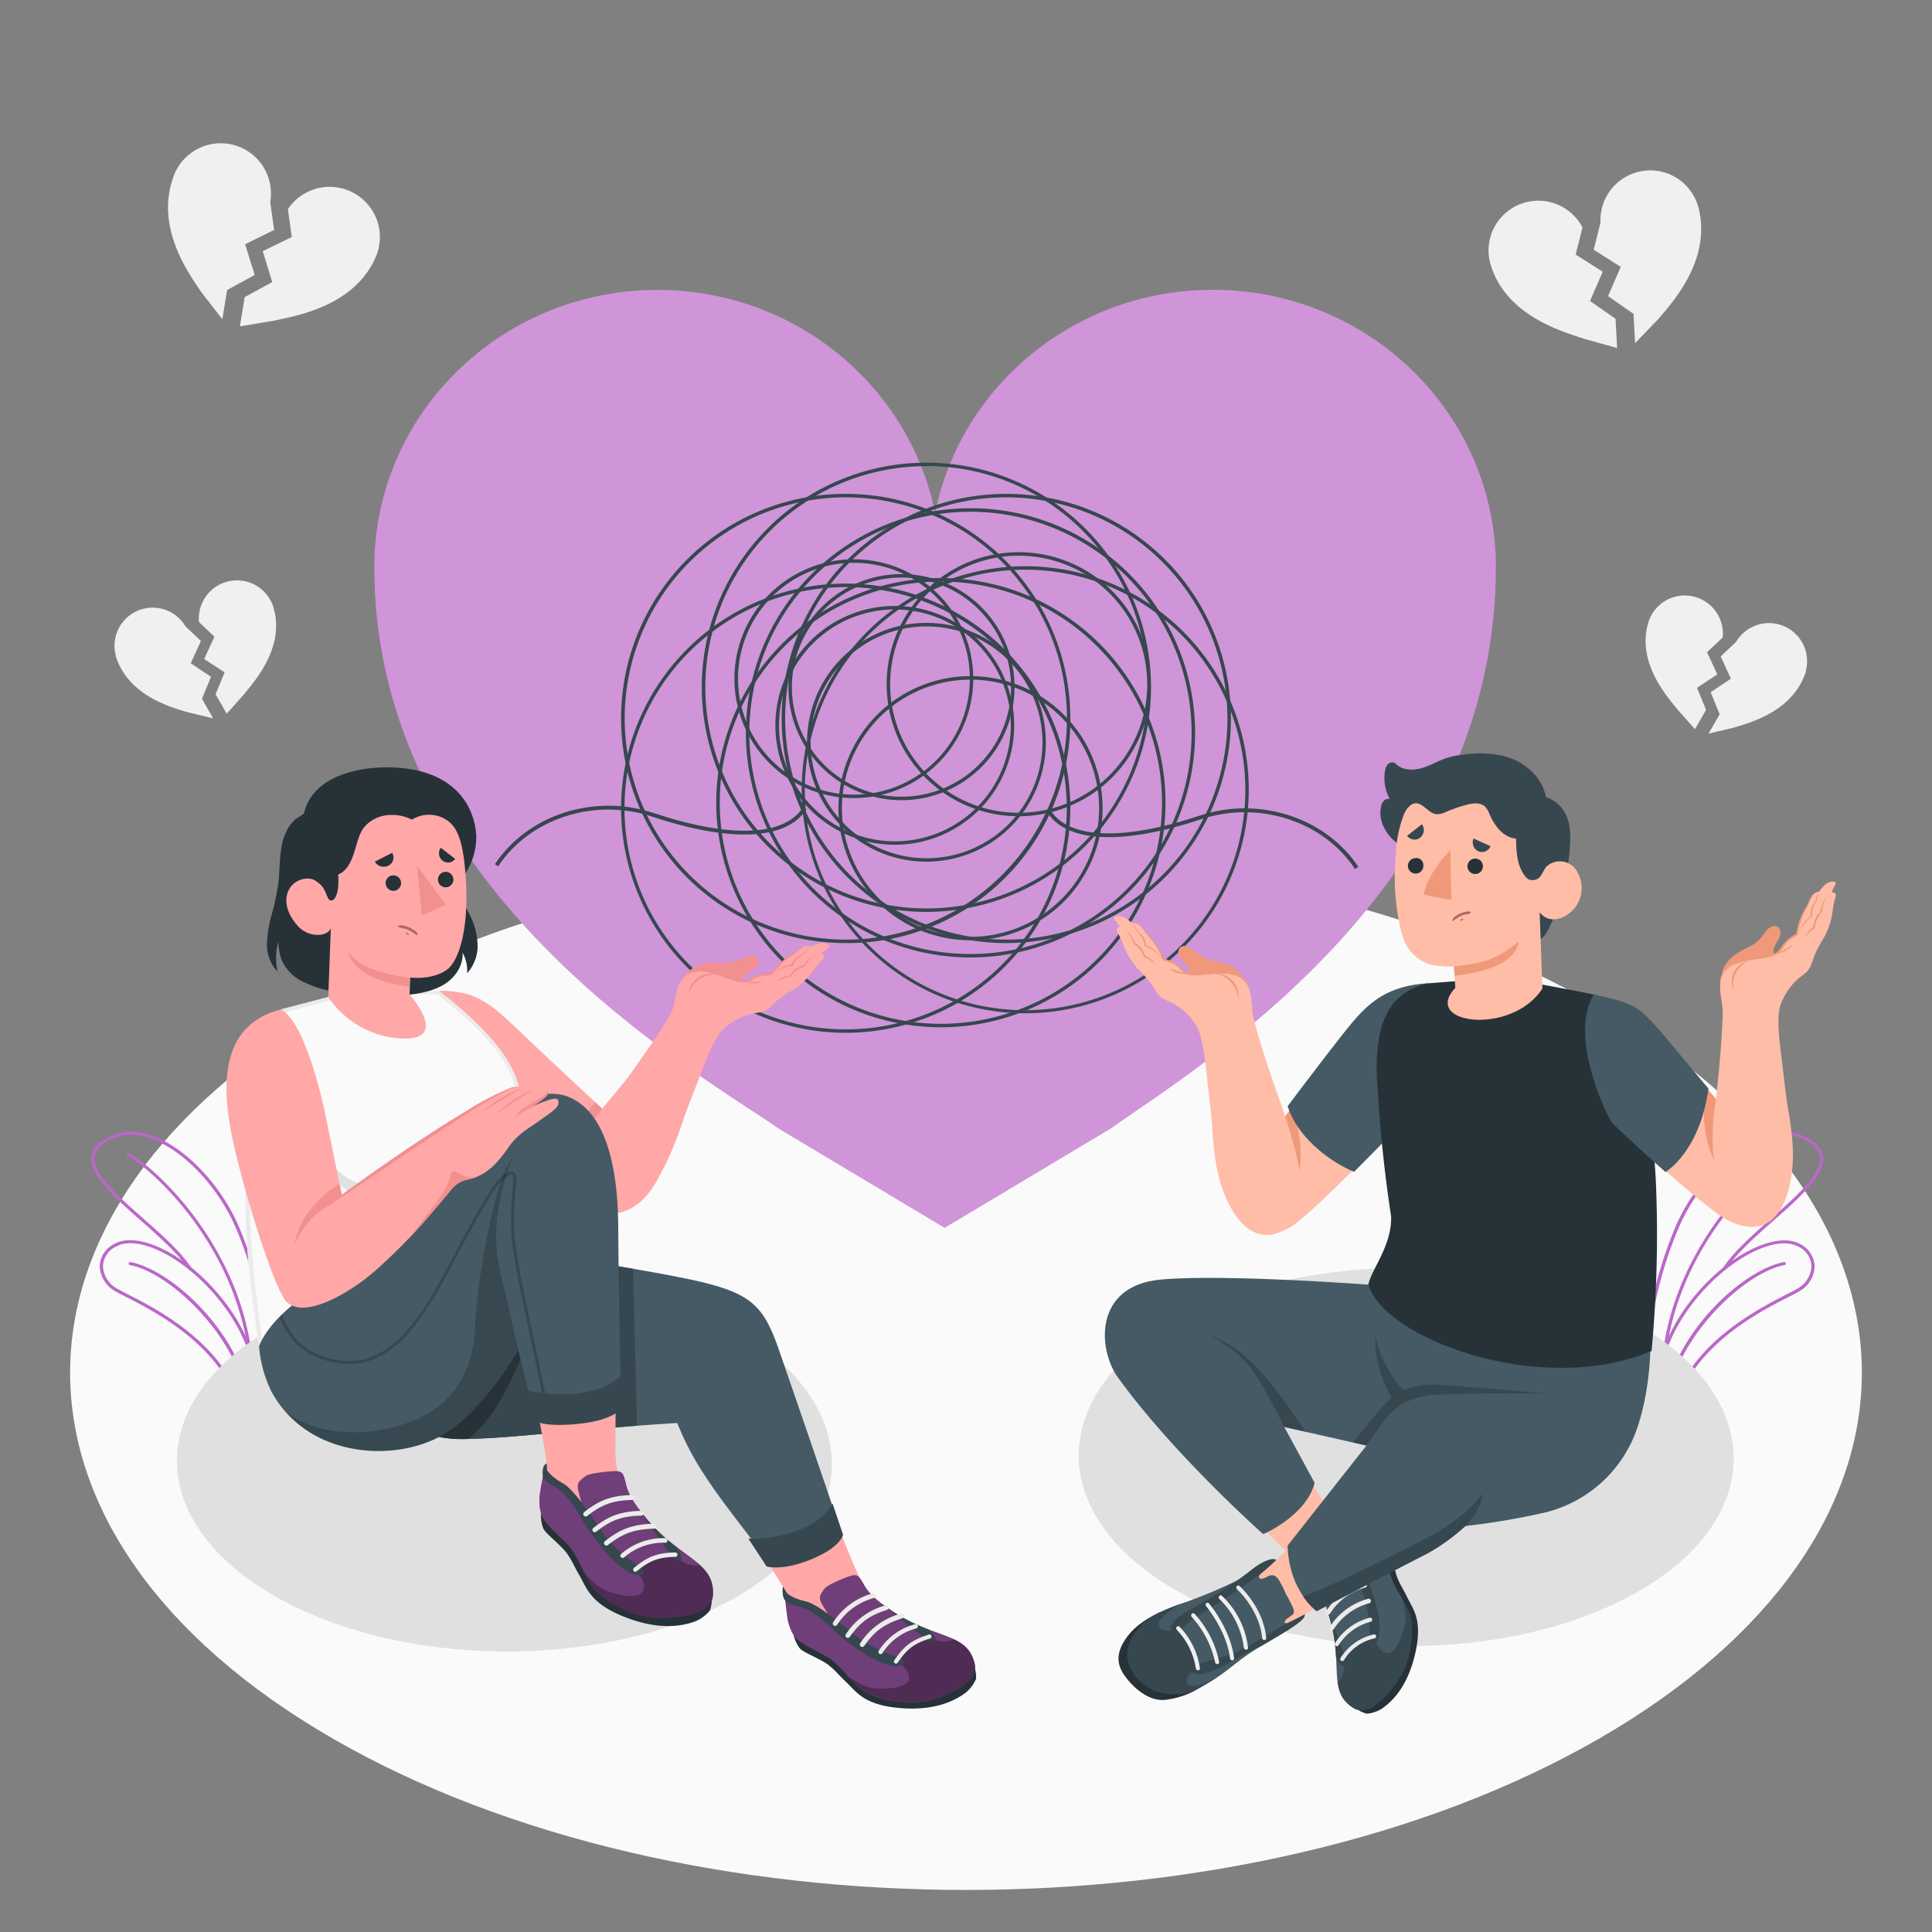 <svg xmlns="http://www.w3.org/2000/svg" viewBox="0 0 500 500"><rect x="0" y="0" width="500" height="500" fill="#808080" stroke="none"/><g id="freepik--Floor--inject-5"><path id="freepik--floor--inject-5" d="M86.05,260.6c-90.54,52.28-90.54,137,0,189.3s237.34,52.28,327.89,0,90.54-137,0-189.3S176.6,208.33,86.05,260.6Z" style="fill:#fafafa"></path></g><g id="freepik--Plants--inject-5"><g id="freepik--plants--inject-5"><path d="M61.71,363.35a.42.42,0,0,1-.24-.25c-5.08-15.36-21.72-23.83-28.83-27.44-1.15-.59-2.06-1.05-2.65-1.4a7.77,7.77,0,0,1-4.18-6.64,6.75,6.75,0,0,1,3.81-5.72C35.45,318.68,47,324,55.83,334.1c12.43,14.1,11,26.67,10.94,26.8a.39.39,0,0,1-.22.31l-4.49,2.13-.16,0A.58.58,0,0,1,61.71,363.35Zm-6.52-28.74c-8.61-9.77-19.66-15.05-25.15-12a5.88,5.88,0,0,0-3.39,5,7,7,0,0,0,3.79,5.95c.57.34,1.46.8,2.6,1.38,7.12,3.62,23.72,12.07,29.08,27.46L66,360.59C66.09,358.92,66.49,347.44,55.19,334.61Z" style="fill:#BA68C8"></path><path d="M64.45,362.17h0a.39.39,0,0,0,.33-.47c-3.81-18.38-21.18-33.28-31-35.07a.42.42,0,0,0-.49.31.41.41,0,0,0,.33.47c9.71,1.77,26.72,17,30.34,34.45A.43.43,0,0,0,64.45,362.17Z" style="fill:#BA68C8"></path><path d="M66.38,361.25a.61.61,0,0,0,.18-.05l3-1.59a.4.4,0,0,0,.22-.31c0-.18,1.71-18.83-7.83-41.54C57.1,306.2,47.06,296,38.09,293.51a13.23,13.23,0,0,0-11.45,1.58,5.93,5.93,0,0,0-3,4.48c-.31,4.73,6.07,10.37,12.84,16.34,4.73,4.17,9.62,8.49,12.35,12.63a.44.44,0,0,0,.58.13.4.4,0,0,0,.13-.55c-2.78-4.23-7.72-8.59-12.49-12.8-6.61-5.83-12.86-11.34-12.57-15.7a5.15,5.15,0,0,1,2.62-3.89,12.38,12.38,0,0,1,10.72-1.45c8.75,2.42,18.56,12.42,23.33,23.78,8.93,21.24,7.94,38.87,7.79,41l-2.82,1.48A.39.39,0,0,0,66,361,.43.43,0,0,0,66.38,361.25Z" style="fill:#BA68C8"></path><path d="M64.65,349.94h0a.4.4,0,0,0,.36-.45c-4-28.81-25.83-48.08-31.64-51a.43.43,0,0,0-.57.17.39.39,0,0,0,.18.54c5.73,2.84,27.22,21.85,31.2,50.36A.4.4,0,0,0,64.65,349.94Z" style="fill:#BA68C8"></path></g><g id="freepik--plants--inject-5"><path d="M433.55,363.38l-.16,0-4.49-2.13a.39.39,0,0,1-.22-.31c0-.13-1.49-12.7,10.94-26.8,8.86-10.06,20.38-15.42,26.21-12.2a6.75,6.75,0,0,1,3.81,5.72,7.79,7.79,0,0,1-4.18,6.64c-.59.35-1.5.81-2.65,1.4-7.11,3.61-23.75,12.08-28.83,27.44a.42.42,0,0,1-.24.25A.58.58,0,0,1,433.55,363.38Zm-4.06-2.79,3.84,1.83c5.36-15.39,22-23.84,29.08-27.46,1.14-.58,2-1,2.6-1.38a7,7,0,0,0,3.79-5.95,5.88,5.88,0,0,0-3.39-5c-5.49-3-16.54,2.25-25.15,12C429,347.44,429.36,358.92,429.49,360.59Z" style="fill:#BA68C8"></path><path d="M431,362.17H431a.39.39,0,0,1-.33-.47c3.81-18.38,21.18-33.28,31-35.07a.42.42,0,0,1,.49.31.41.41,0,0,1-.33.47c-9.71,1.77-26.72,17-30.34,34.45A.43.43,0,0,1,431,362.17Z" style="fill:#BA68C8"></path><path d="M429.07,361.25a.53.53,0,0,1-.18-.05l-3-1.59a.4.4,0,0,1-.22-.31c0-.18-1.71-18.83,7.83-41.54,4.86-11.56,14.9-21.76,23.87-24.25a13.23,13.23,0,0,1,11.45,1.58,6,6,0,0,1,3,4.48c.31,4.73-6.08,10.37-12.84,16.34-4.73,4.17-9.62,8.49-12.35,12.63a.44.44,0,0,1-.58.13.39.39,0,0,1-.13-.55c2.78-4.23,7.72-8.59,12.49-12.8,6.61-5.83,12.86-11.34,12.57-15.7a5.15,5.15,0,0,0-2.62-3.89,12.38,12.38,0,0,0-10.72-1.45c-8.75,2.42-18.56,12.42-23.33,23.78-8.93,21.24-7.94,38.87-7.79,41l2.82,1.48a.39.39,0,0,1,.16.54A.43.43,0,0,1,429.07,361.25Z" style="fill:#BA68C8"></path><path d="M430.8,349.94h0a.4.4,0,0,1-.36-.45c4-28.81,25.83-48.08,31.64-51a.43.43,0,0,1,.57.17.39.39,0,0,1-.18.54c-5.73,2.84-27.22,21.85-31.2,50.36A.4.4,0,0,1,430.8,349.94Z" style="fill:#BA68C8"></path></g></g><g id="freepik--Shadows--inject-5"><path id="freepik--Shadow--inject-5" d="M424.09,342.9c33,19.34,32.73,50.32-.5,69.19s-86.88,18.48-119.84-.86-32.73-50.32.5-69.19S391.13,323.55,424.09,342.9Z" style="fill:#e0e0e0"></path><path id="freepik--shadow--inject-5" d="M190.7,344.3c33,19.34,32.74,50.32-.49,69.19S103.32,432,70.37,412.64s-32.74-50.32.49-69.19S157.75,325,190.7,344.3Z" style="fill:#e0e0e0"></path></g><g id="freepik--hearts-2--inject-5"><g id="freepik--broken-heart--inject-5"><path d="M439.19,178l2.34,5.71-2.88,5-4.47-5.05-.67-.83c-3-3.65-9.95-12.2-6.85-22A9.87,9.87,0,0,1,445.83,165l-4.05,3.78,2.66,5.76Z" style="fill:#f0f0f0"></path><path d="M467.38,173.74c-3.12,9.87-13.45,13-17.86,14.32-.29.09-.56.16-.78.24l-6.56,1.55,2.87-5-2.34-5.7,5.25-3.5-2.65-5.76,4-3.79a9.87,9.87,0,0,1,18,7.68Z" style="fill:#f0f0f0"></path></g><g id="freepik--broken-heart--inject-5"><path d="M411.5,77.89l6.6,4.61.41,7.57L410,87.69c-.36-.13-.81-.28-1.33-.44-5.85-1.91-19.54-6.38-23.06-19.32a12.89,12.89,0,0,1,23.94-9.06l-1.77,7,7,4.46Z" style="fill:#f0f0f0"></path><path d="M439.46,53.3c3.55,13-5.59,23.76-9.5,28.34l-.69.82-6.11,6.35-.4-7.57-6.6-4.62,3.29-7.55-7-4.45,1.76-7a12.89,12.89,0,0,1,25.23-4.31Z" style="fill:#f0f0f0"></path></g><g id="freepik--broken-heart--inject-5"><path d="M58.13,174l-2.34,5.7,2.88,5,4.47-5c.18-.24.41-.52.67-.84,3-3.65,10-12.2,6.85-22A9.87,9.87,0,0,0,51.5,161l4,3.78-2.66,5.77Z" style="fill:#f0f0f0"></path><path d="M29.94,169.78c3.12,9.87,13.45,13,17.86,14.32l.78.24,6.57,1.56-2.88-5.05,2.34-5.7-5.25-3.5L52,165.89l-4-3.79a9.87,9.87,0,0,0-18,7.68Z" style="fill:#f0f0f0"></path></g><g id="freepik--broken-heart--inject-5"><path d="M70.45,73l-7.13,3.9-1.24,7.56L70.85,83l1.38-.3c6.08-1.27,20.33-4.25,25.28-16.85a13,13,0,0,0-23-11.73l1,7.23L68,65Z" style="fill:#f0f0f0"></path><path d="M45.09,45.22c-5,12.71,3,24.48,6.41,29.5l.61.9,5.43,7,1.24-7.56,7.13-3.9-2.47-7.95,7.5-3.7-1-7.23a13,13,0,0,0-24.85-7.11Z" style="fill:#f0f0f0"></path></g></g><g id="freepik--heart-1--inject-5"><g id="freepik--Heart--inject-5"><path id="freepik--heart--inject-5" d="M244.47,317.76,201.41,292c-1.77-1.26-4-2.73-6.63-4.43-29.29-19.24-97.91-64.31-97.91-140.77,0-39.64,32.8-71.77,73.27-71.77,35.56,0,65.2,24.82,71.86,57.74C248.66,99.82,278.3,75,313.86,75c40.47,0,73.27,32.13,73.27,71.77,0,77.1-66.27,122.39-94.57,141.73-1.88,1.29-3.58,2.45-5,3.48Z" style="fill:#BA68C8"></path><path id="freepik--heart--inject-5" d="M244.47,317.76,201.41,292c-1.77-1.26-4-2.73-6.63-4.43-29.29-19.24-97.91-64.31-97.91-140.77,0-39.64,32.8-71.77,73.27-71.77,35.56,0,65.2,24.82,71.86,57.74C248.66,99.82,278.3,75,313.86,75c40.47,0,73.27,32.13,73.27,71.77,0,77.1-66.27,122.39-94.57,141.73-1.88,1.29-3.58,2.45-5,3.48Z" style="fill:#fff;opacity:0.3"></path></g></g><g id="freepik--Lines--inject-5"><g id="freepik--lines--inject-5"><path d="M265.38,262.24a57.85,57.85,0,1,1,57.8-57.85A57.89,57.89,0,0,1,265.38,262.24Zm0-114.8a57,57,0,1,0,56.91,56.95A57,57,0,0,0,265.38,147.44Z" style="fill:#37474f"></path><path d="M243.55,265.86a58.13,58.13,0,1,1,58.08-58.13A58.17,58.17,0,0,1,243.55,265.86Zm0-115.36a57.23,57.23,0,1,0,57.18,57.23A57.28,57.28,0,0,0,243.55,150.5Z" style="fill:#37474f"></path><path d="M218.9,267.29A58.13,58.13,0,1,1,277,209.17,58.16,58.16,0,0,1,218.9,267.29Zm0-115.35a57.23,57.23,0,1,0,57.18,57.23A57.28,57.28,0,0,0,218.9,151.94Z" style="fill:#37474f"></path><path d="M260.48,244.07a58.13,58.13,0,1,1,58.08-58.13A58.17,58.17,0,0,1,260.48,244.07Zm0-115.36a57.23,57.23,0,1,0,57.18,57.23A57.27,57.27,0,0,0,260.48,128.71Z" style="fill:#37474f"></path><path d="M251.2,247.79a58.13,58.13,0,1,1,58.09-58.12A58.17,58.17,0,0,1,251.2,247.79Zm0-115.35a57.23,57.23,0,1,0,57.19,57.23A57.27,57.27,0,0,0,251.2,132.44Z" style="fill:#37474f"></path><path d="M251.2,243.34a34.18,34.18,0,1,1,34.15-34.17A34.2,34.2,0,0,1,251.2,243.34Zm0-67.45a33.28,33.28,0,1,0,33.25,33.28A33.31,33.31,0,0,0,251.2,175.89Z" style="fill:#37474f"></path><path d="M231.6,218.62a30.9,30.9,0,1,1,30.87-30.89A30.92,30.92,0,0,1,231.6,218.62Zm0-60.89a30,30,0,1,0,30,30A30,30,0,0,0,231.6,157.73Z" style="fill:#37474f"></path><path d="M239.79,223a30.9,30.9,0,1,1,30.87-30.9A30.92,30.92,0,0,1,239.79,223Zm0-60.89a30,30,0,1,0,30,30A30,30,0,0,0,239.79,162.12Z" style="fill:#37474f"></path><path d="M221,206.54a30.9,30.9,0,1,1,30.87-30.89A30.92,30.92,0,0,1,221,206.54Zm0-60.89a30,30,0,1,0,30,30A30,30,0,0,0,221,145.65Z" style="fill:#37474f"></path><path d="M233.32,207.09a29.26,29.26,0,1,1,29.24-29.26A29.27,29.27,0,0,1,233.32,207.09Zm0-57.62a28.36,28.36,0,1,0,28.34,28.36A28.38,28.38,0,0,0,233.32,149.47Z" style="fill:#37474f"></path><path d="M263.66,211.25a34.17,34.17,0,1,1,34.15-34.17A34.2,34.2,0,0,1,263.66,211.25Zm0-67.44a33.27,33.27,0,1,0,33.25,33.27A33.3,33.3,0,0,0,263.66,143.81Z" style="fill:#37474f"></path><path d="M239.79,236a58.13,58.13,0,1,1,58.09-58.13A58.17,58.17,0,0,1,239.79,236Zm0-115.36A57.23,57.23,0,1,0,297,177.83,57.28,57.28,0,0,0,239.79,120.6Z" style="fill:#37474f"></path><path d="M218.9,244.07h0A58.13,58.13,0,1,1,277,185.94a57.67,57.67,0,0,1-58.08,58.13Zm0-115.36a57.23,57.23,0,0,0,0,114.46h0a57.23,57.23,0,0,0,0-114.46Z" style="fill:#37474f"></path><path d="M128.92,224.2l-.83-.55c8.45-12.78,25.69-18.35,41-13.26,19.9,6.62,34,6.08,38.73-1.49l.85.53c-5,8-19.52,8.69-39.9,1.91C153.88,206.38,137.13,211.79,128.92,224.2Z" style="fill:#37474f"></path><path d="M350.67,224.89c-8.2-12.41-24.95-17.82-39.82-12.87-20.38,6.79-34.92,6.09-39.9-1.9l.85-.53c4.71,7.57,18.83,8.11,38.73,1.48,15.29-5.09,32.52.49,41,13.26Z" style="fill:#37474f"></path></g></g><g id="freepik--character-2--inject-5"><g id="freepik--Character--inject-5"><path d="M361.25,257.89a29.37,29.37,0,0,0-12.86,10.25c-6.91,9.53-16.41,21.44-16.41,21.44l-2.38,29.81a17.06,17.06,0,0,0,7.16-3.89c9.61-8.11,26.85-26.56,26.85-26.56l5.5-33.52A55.92,55.92,0,0,0,361.25,257.89Z" style="fill:#ffbda7"></path><path d="M332,289.58A104.58,104.58,0,0,1,336,305s2.25-9.89-2-17.84Z" style="fill:#f0997a"></path><path d="M350.14,264.41c-3.67,4.33-13.14,16.86-16.89,21.86,2.21,7.36,10,14,17.19,17,7.72-7.7,13.83-14.24,13.83-14.24l5.29-34.58C359.47,255.13,354.77,259,350.14,264.41Z" style="fill:#455a64"></path><path d="M308,252.14c.37-2.23-2.58-3.39-3-5.36a1.6,1.6,0,0,1,2.07-1.89c1.33.3,2.23,1.45,3.3,2.21a11,11,0,0,0,4.21,1.71c3.14.65,6.67,2,7.78,5.37a11,11,0,0,0-2.25-.32C316.12,253.29,312.08,252.69,308,252.14Z" style="fill:#f0997a"></path><path d="M299,244.49c.22.35.43.71.63,1.06l.79,1.37c.12.23.23.46.34.69s.19.68.28.72c1.08.49,2.68.72,4.09,2.06s1.52,1.88,4.78,1.81c2.19,0,5.3-.75,7.86-.33s4.91,1.27,5.68,4.56.36,5.16,1.31,8.47c.72,2.5,2.28,8.19,6.49,20.1,4.74,13.37,5.29,19.43,5.29,19.43-.68,3.62-3.82,14.25-6.91,15-4.21,1-9.73-1.45-13.46-12.33-1.4-4.1-2-8.75-2.42-14.79-.31-4.91-.82-8.08-1.55-15.1-.66-6.37-1.45-9.9-2.76-12.06a16.56,16.56,0,0,0-5.9-5.49c-2.84-1.41-3.1-1-5.07-4.17-1.24-2.15-3.5-4.13-4.71-5.61A20.13,20.13,0,0,1,290.9,245a24.4,24.4,0,0,0-1.59-3.54,1.4,1.4,0,0,1-.34-.88.81.81,0,0,1,.37-.55,1.49,1.49,0,0,1,.65-.23c-.12,0-.69-.76-.78-.87-.22-.28-.4-.53-.65-.8a.57.57,0,0,1-.17-.68.6.6,0,0,1,.38-.23,3.1,3.1,0,0,1,1.88.08,9.6,9.6,0,0,1,2.13,1.41,1.09,1.09,0,0,0,.33.19,2.08,2.08,0,0,0,.5,0,2,2,0,0,1,1.38.64,23.28,23.28,0,0,1,1.74,2.22c.36.44.78.82,1.15,1.25A11.85,11.85,0,0,1,299,244.49Z" style="fill:#ffbda7"></path><path d="M302.51,250.53a5.57,5.57,0,0,0,2.28,1.23,8.2,8.2,0,0,0,2.2.28,6.65,6.65,0,0,0,2.18.39c1.67,0,3.66-.29,5.62-.4a7.61,7.61,0,0,1,3.81,2.16,8.49,8.49,0,0,1,1.22,1.89,21.72,21.72,0,0,1,.66,2.44,6.37,6.37,0,0,0-.22-2.45,6.07,6.07,0,0,0-1.17-2.2,6,6,0,0,0-4-1.85c3.64-.16,7.14.36,8.32,4.41-.46-3.57-4.15-4.91-7.34-5-3.06-.21-6.34,1.07-9.25,0a13.41,13.41,0,0,1-1.73-1.51,11.69,11.69,0,0,0-3.88-1.86,1.85,1.85,0,0,1-.09-.23,19.13,19.13,0,0,0-4-6c-1.07-1-1.79-3-3.49-3,1.69.22,2.25,2,3.28,3.16a19.17,19.17,0,0,1,3.84,6.11.87.87,0,0,0,.32.4c1.29.53,2.56.72,3.6,1.67a16.37,16.37,0,0,0,1.82,1.57l-.34-.08c-.41-.11-.82-.2-1.23-.32A18.44,18.44,0,0,1,302.51,250.53Zm-5.36-2.7a2.15,2.15,0,0,1-.75-.54,3.07,3.07,0,0,1-.31-.63,5.35,5.35,0,0,0-1.86-2.32,1.63,1.63,0,0,1-.85-1.08,7.32,7.32,0,0,0-1.52-2.11,2.91,2.91,0,0,0-.48-.45,1.06,1.06,0,0,0-.33-.18,7.09,7.09,0,0,1,1.46,1.68,10.52,10.52,0,0,1,.81,1.93l0,.09.11.07a9.92,9.92,0,0,1,.83.68,8,8,0,0,1,.73.8,6.7,6.7,0,0,1,1.06,1.88l.06.17.14.05a4.89,4.89,0,0,1,.77.3c.26.13.51.26.75.41a7,7,0,0,1,.71.5,7.21,7.21,0,0,1,.65.59A4.35,4.35,0,0,0,297.15,247.83Zm-3.66-8.41c-.11-.13-.28-.23-.38-.36a8.1,8.1,0,0,1,.81,1.51,3.24,3.24,0,0,0,.17.32,3.47,3.47,0,0,0,.25.29,8.71,8.71,0,0,1,1.21,1.51,5.53,5.53,0,0,1,.67,1.94l0,.22.21.06a6.41,6.41,0,0,1,1.05.47,8.89,8.89,0,0,1,1,.64c.32.25.63.5.93.78a12.22,12.22,0,0,1,.87.89,7,7,0,0,0-2.18-2.29c-.28-.18-.57-.34-.87-.5s-.6-.23-.69-.46a.3.3,0,0,1,0-.13,3.73,3.73,0,0,0-.8-2c-.44-.55-1-1-1.42-1.53-.2-.29-.34-.6-.52-.89A3.65,3.65,0,0,0,293.49,239.42Z" style="fill:#f0997a"></path><g id="freepik--Bottom--inject-5"><path d="M344.76,392.21,335,376.51l-15.92,11.28,22.81,22.61s10.17-1.84,11.35-7.33S347.74,393.74,344.76,392.21Z" style="fill:#ffbda7"></path><path d="M357.14,397.62a9,9,0,0,1,2.55,2.34c.76,1,1,5.83,1.81,8s1.4,2.76,2.72,5.49c1.47,3,3.93,5.7,2.14,14s-5.46,12.46-8.67,14.72a8.84,8.84,0,0,1-4,1.34s-4.57-1.28-4.12-4S357.14,397.62,357.14,397.62Z" style="fill:#263238"></path><path d="M338.51,408.16c.19.81,1.46,2,2,2.62,1.79,2.14,2.79,5.16,3.57,7.81,3.72,12.51-.78,19.43,6.49,23.61,2.1,1.08,6.19.38,11.76-8.2,2.84-4.38,3.93-13,2.35-16.69s-3.51-6.05-4.57-8.92-1.12-8.38-3-10.77a12,12,0,0,0-4.28-3.07c-1.28-.64-4-1.38-5.33-2s-2-1.34-2.77-.37l1.59,1.64c2.5,2.9,1.92,3.41,2,5.06a25.17,25.17,0,0,0,1.29,5.18c-1.77-1.87-2.57-3.57-4.28-3.11s-1.93.4-4.21,2.95S338.34,407.43,338.51,408.16Z" style="fill:#455a64"></path><path d="M362.32,434c2.84-4.38,3.93-13,2.35-16.69a35.92,35.92,0,0,0-1.79-3.57c.07.25.17.51.23.72.12.49.23,1,.32,1.47a11.55,11.55,0,0,1-.13,5.84c-.59,1.66-1.9,5.78-4,6.06-1.21.15-2.34-.94-2.92-2.26-.25-.56-.71-2.07-.71-2.07a18.72,18.72,0,0,0-5.38,2.76c-2.93,2.33-2.77,2.77-2.77,2.77a8.2,8.2,0,0,1,.33,2.72,6.67,6.67,0,0,1-.92,2.82,4.07,4.07,0,0,1-.73.71c.38,2.92,1.35,5.17,4.4,6.92C352.66,443.28,356.75,442.58,362.32,434Z" style="fill:#37474f"></path><path d="M344.07,418.59a42.85,42.85,0,0,1,1.68,10.11c1.46,3.16,2.48,3,2.47,1.27s-2.87-8.52-5.05-14.17C343.51,416.74,343.8,417.68,344.07,418.59Z" style="fill:#37474f"></path><path d="M350.05,397.47a7.21,7.21,0,0,0-1.66-4.55c-.32-.12-.62-.23-.86-.34-1.41-.65-2-1.34-2.77-.37l1.59,1.64c2.5,2.9,1.92,3.41,2,5.06a25.17,25.17,0,0,0,1.29,5.18c1.78,5.42,3.12,7.16,4.19,12.34s.33,8.77,1.09,9,2.21-.49,2.11-4.7-2.55-11.09-4.15-14.31S350,399.73,350.05,397.47Z" style="fill:#37474f"></path><path d="M356,423.83a.49.49,0,0,1-.25.17,12.49,12.49,0,0,0-7.93,5.62A.52.52,0,1,1,347,429a13.62,13.62,0,0,1,8.48-6,.52.52,0,0,1,.65.36A.52.52,0,0,1,356,423.83Z" style="fill:#ebebeb"></path><path d="M355,419.53a.65.65,0,0,1-.25.17,14,14,0,0,0-8.33,6.11.53.53,0,0,1-.75.12.54.54,0,0,1-.13-.75,15.12,15.12,0,0,1,8.88-6.5.53.53,0,0,1,.68.34A.55.55,0,0,1,355,419.53Z" style="fill:#ebebeb"></path><path d="M354.66,414.72a.6.6,0,0,1-.27.19,15.92,15.92,0,0,0-9.31,6.86.6.6,0,0,1-.83.13.59.59,0,0,1-.14-.82,17.16,17.16,0,0,1,9.91-7.3.59.59,0,0,1,.75.38A.57.57,0,0,1,354.66,414.72Z" style="fill:#ebebeb"></path><path d="M353.61,410.68a.56.56,0,0,1-.27.18,15.57,15.57,0,0,0-9.11,6.7.58.58,0,1,1-.94-.67,16.66,16.66,0,0,1,9.69-7.13.59.59,0,0,1,.74.37A.6.6,0,0,1,353.61,410.68Z" style="fill:#ebebeb"></path><path d="M351.76,406.82a.56.56,0,0,1-.27.18,15.57,15.57,0,0,0-9.11,6.7.59.59,0,0,1-.81.14.58.58,0,0,1-.13-.81,16.66,16.66,0,0,1,9.69-7.13.58.58,0,0,1,.63.92Z" style="fill:#ebebeb"></path><polygon points="340.35 393.92 330.26 403.74 324.45 408.13 332.62 420.78 351.56 409.6 340.35 393.92" style="fill:#ffbda7"></polygon><path d="M357.31,332.69s-40.1-3.11-57-1.53c-17.25,1.62-16.25,18-11,25.32,14.42,20,37.6,40.56,37.6,40.56s11.08-4.66,13.32-13.28l-7.87-14.47,21.22,4.81,9.92-8,.39-5.46Z" style="fill:#455a64"></path><path d="M357.31,332.69l69.43,5.43s2.1,16.32-3.06,31.55a33.61,33.61,0,0,1-23.9,21.78,190.91,190.91,0,0,1-20.56,3.49A51.83,51.83,0,0,1,369,402.25c-5.25,2.64-28.22,14.7-28.22,14.7s-7.19-5.09-7.55-16.95l20.42-25.9c4.55-6.65,6.16-8.81,8.87-10.46C357.86,346,357.63,342,357.31,332.69Z" style="fill:#455a64"></path><path d="M356.66,369.79c-2.07,2.9-3.05,4.31-3.05,4.31l-3.4-.8s5.3-6.88,8.79-10.56c3.81-4,9.26-4.72,14.55-4.3,6.72.52,26.19,2.12,26.19,2.12s-18.53-.06-28.13.41S358.73,366.89,356.66,369.79Z" style="fill:#37474f"></path><path d="M356,345.87c1.13,6.65,6.22,13.67,8.89,15.34l-3.74,2.23S355.36,354.91,356,345.87Z" style="fill:#37474f"></path><path d="M327.83,356.79a146.73,146.73,0,0,1,10,13.72l-5.42-1.22c-7.18-13.64-8.76-17.66-18.83-23.47C313.56,345.82,320.6,347.8,327.83,356.79Z" style="fill:#37474f"></path><path d="M383.57,386.56s-3.14,5.54-14.38,11.5c-6.31,3.35-25.91,13.06-31.95,15.06a16.36,16.36,0,0,0,3.5,3.83s23-12.06,28.22-14.7a33.58,33.58,0,0,0,3.33-1.94c.47-.3.94-.62,1.38-.93,1.16-.81,2.21-1.62,3.08-2.32s1.55-1.29,2-1.67l.44-.4.06-.05C384,390,383.57,386.56,383.57,386.56Z" style="fill:#37474f"></path><path d="M300.15,417.21c-4.49,2.24-7.2,4.33-9.1,7.33s-2.31,5.89,0,9.12,6.43,6.88,10.86,6.23,7.07-2,11-4.59Z" style="fill:#263238"></path><path d="M337.65,417.9c.19,1.39-5.44,4.68-11.29,8.12-6.27,3.69-7.7,5.87-12.81,9-5.84,3.53-8.14,3.91-13,3s-11.28-7.17-7.75-13.75c2.87-5.37,7.05-7.14,13.42-9.42a124.44,124.44,0,0,0,14.82-6.26c4.54-2.24,8.14-5.86,9.21-4.81-.64.39-5.3,3.86-4.3,4.6.26.41,1,.21,2.12-.39a2.05,2.05,0,0,1,1.69-.23,3.26,3.26,0,0,1,1.34,1.36,35.54,35.54,0,0,1,1.8,3.6c.44.83.25.35.66,1.19s1.32,2.34,1.3,3.24c0,.55-.38.75-.77,1.05s-1,.67-1.32,1c-.14.14-.39.56-.28.76s1,.09,1.35-.09.93-.37,1.34-.57S336.62,418.5,337.65,417.9Z" style="fill:#455a64"></path><path d="M315.56,433.79c-.84.51-6.15,3.57-8,2.18s2.19-4.56,2.19-4.56.31-4.24-5.27-9.94c-.81.75-4.46,1-4.59-1.11s5.73-5.31,5.82-5.35c-6.1,2.21-10.08,4-12.87,9.22-3.53,6.58,2.9,12.85,7.75,13.75s7.15.53,13-3C314.14,434.62,315.05,434.15,315.56,433.79Z" style="fill:#37474f"></path><path d="M309.09,431c-2.25,1-.48,2.94,2.84,2,5-1.46,8.94-4.7,14.43-7,5.85-3.44,11.83-6.69,11.29-8.2-1,.51-3.3,1.68-3.3,1.68-.44.24-1.58.78-1.58.78-4.46,2.4-9.29,6.06-14.17,7.85C314.29,429.71,311.33,430.07,309.09,431Z" style="fill:#37474f"></path><path d="M304.86,422.23c2-1.41,2.28-2.48,6.26-4.75s10.63-7,14.74-9.85a53.81,53.81,0,0,0,4.4-3.89c-.79-.75-3.36.23-5.86,2.13s-4,3.1-6.51,4.69c-4.83,3.5-10.45,6.07-13.19,8.19S302.85,423.64,304.86,422.23Z" style="fill:#37474f"></path><path d="M304.5,421.7a.7.7,0,0,0,.13.17,18.53,18.53,0,0,1,4.85,9.89.61.61,0,0,0,.63.52.51.51,0,0,0,.42-.63A19.48,19.48,0,0,0,305.26,421a.49.49,0,0,0-.74.05A.61.61,0,0,0,304.5,421.7Z" style="fill:#f0f0f0"></path><path d="M308.33,418.35a1.83,1.83,0,0,0,.13.16,25.36,25.36,0,0,1,6,11.65.61.61,0,0,0,.64.5.52.52,0,0,0,.4-.65,26.12,26.12,0,0,0-6.33-12.33.49.49,0,0,0-.75,0A.63.63,0,0,0,308.33,418.35Z" style="fill:#f0f0f0"></path><path d="M318.4,429.38a.58.58,0,0,0,.52.32.5.5,0,0,0,.46-.59c-.89-7.39-6.27-13.92-6.51-14.14a.49.49,0,0,0-.75,0,.65.65,0,0,0,.12.82c.05.05,5.26,6.43,6.08,13.31A.75.75,0,0,0,318.4,429.38Z" style="fill:#f0f0f0"></path><path d="M322,426.62a.58.58,0,0,0,.51.33.5.5,0,0,0,.47-.58A21.88,21.88,0,0,0,316.23,413a.49.49,0,0,0-.74.09.63.63,0,0,0,.17.81,21.13,21.13,0,0,1,6.24,12.47A.49.49,0,0,0,322,426.62Z" style="fill:#f0f0f0"></path><path d="M326.71,424.12a.58.58,0,0,0,.5.32.48.48,0,0,0,.48-.57c-.7-7.7-6.64-13.19-6.9-13.41a.49.49,0,0,0-.74.07.63.63,0,0,0,.14.82c.06,0,5.79,5.36,6.44,12.51A.79.79,0,0,0,326.71,424.12Z" style="fill:#ebebeb"></path></g><g id="freepik--Top--inject-5"><g id="freepik--Chest--inject-5"><path d="M356.5,281.67c-1.33-18.42,3.9-25,13.06-27.18l19.5-1.53s17.89,3.23,23.38,4.42c3.54.76,10.17,9.51,12.29,20.7,1.72,9.1,3.41,16.72,3.88,29.49a322.2,322.2,0,0,1-1.19,42.06c-28.73,12.1-69.34-3.33-73.28-17.17.71-3.93,6.08-9.95,5.88-17.65C357.59,298.93,356.92,287.46,356.5,281.67Z" style="fill:#263238"></path><g id="freepik--Head--inject-5"><path d="M385.46,225.85l8.07,2.12a28.1,28.1,0,0,1,3.33.88L397,235l.41,8.77a5.67,5.67,0,0,0,3.08-2.85,46.47,46.47,0,0,0,4.57-13c2.28-11.61,1.18-15.54-.12-17.64a8.61,8.61,0,0,0-4.83-4c-1.43-6.69-7.31-9.52-10-10.36a26.92,26.92,0,0,0-10.84-.68,23.77,23.77,0,0,0-4.88.93c-2.18.72-4.18,1.94-6.37,2.59s-4.81.65-6.54-.86a3.07,3.07,0,0,0-.64-.5,1.53,1.53,0,0,0-1.74.48,3.55,3.55,0,0,0-.69,1.79,11.33,11.33,0,0,0,1.27,7.13,1.56,1.56,0,0,0-1.56.47,3.21,3.21,0,0,0-.71,1.54c-.81,3.68,1.41,7.51,4.53,9.63a23.16,23.16,0,0,0,4.27,2.17,72.35,72.35,0,0,0,9.76,3.21C379.12,224.64,382.3,225,385.46,225.85Z" style="fill:#37474f"></path><path d="M405.17,237c-4.38,2.53-6.71-.9-6.71-.9l.72,19.71c-7.86,12.28-31.44,9.28-22.54-.15l-.37-5.54a30.8,30.8,0,0,1-4-.14,10.46,10.46,0,0,1-9.08-7.19,28.89,28.89,0,0,1-.94-3.3,62.28,62.28,0,0,1-1-18.63,31.47,31.47,0,0,1,2-9.85,6.12,6.12,0,0,1,1.52-2.39c2.69-2.36,4.42,1.69,6.83,2.08a5.16,5.16,0,0,0,2.74-.63,38.13,38.13,0,0,1,5.21-1.79c1.62-.43,3.57-.68,4.79.48a6.46,6.46,0,0,1,1.23,2.13c1.28,2.86,3.43,5.83,6.78,6.15.07,2.32.11,5.12,1,7.29.39,1,1.46,3.22,2.72,3.39,2.79.38,2.94-2,4.08-3.38a5.07,5.07,0,0,1,8,1.24A8.26,8.26,0,0,1,405.17,237Z" style="fill:#ffbda7"></path><path d="M393.05,243.64c-.62,4.52-6.43,7.88-16.62,8.86l-.16-2.42a46.56,46.56,0,0,0,7.44-1.22C388.43,247.73,393.05,243.64,393.05,243.64Z" style="fill:#f0997a"></path><path d="M385.74,219l-4.39-2a2.54,2.54,0,0,0,1.22,3.3A2.36,2.36,0,0,0,385.74,219Z" style="fill:#37474f"></path><path d="M368,213.31l-3.84,3a2.35,2.35,0,0,0,3.37.48A2.56,2.56,0,0,0,368,213.31Z" style="fill:#37474f"></path><path d="M383.77,224a2,2,0,1,1-2.13-1.8A2,2,0,0,1,383.77,224Z" style="fill:#263238"></path><path d="M368.36,223.89a2,2,0,1,1-2.13-1.8A1.79,1.79,0,0,1,368.36,223.89Z" style="fill:#263238"></path><path d="M375.34,220l.29,12.9-7.25-1.34C369.62,226.4,372.89,222.67,375.34,220Z" style="fill:#f0997a"></path><path d="M378,238.16s0,.1,0,.12l0,0a.15.15,0,0,0,.13,0l.22-.1a.92.92,0,0,0,.27-.16.23.23,0,0,0,.07-.19.11.11,0,0,0,0-.08s0,0-.07,0a.73.73,0,0,0-.21.06h0l-.19.08a.53.53,0,0,0-.24.14A.47.47,0,0,0,378,238.16Zm-2.17,0c0,.11,0,.18.13.17a.46.46,0,0,0,.24-.12l.57-.38a10.52,10.52,0,0,1,1-.62,7.59,7.59,0,0,1,1.11-.45c.48-.15,1-.16,1.47-.32.19-.06.43-.44.11-.52a3.25,3.25,0,0,0-1.35.11,7,7,0,0,0-1.2.39,6.34,6.34,0,0,0-1.14.63,3.2,3.2,0,0,0-.5.41A1.37,1.37,0,0,0,375.86,238.16Z" style="fill:#b16668"></path></g></g></g><path d="M444.1,284.44s-2.86-3.4-10.2-11.94c-7-8.2-9.13-11.31-14.75-12.89-2.54-.71-5.32-1.25-6.2-1.45-4.45,5.65-1,23,5,32.78,0,0,16,15.4,26.3,23,9.12,6.74,14.78,2.37,15.92-.46Z" style="fill:#ffbda7"></path><path d="M459.14,247.15c-.87-2.09,1.73-3.9,1.66-5.91a1.59,1.59,0,0,0-2.44-1.36c-1.23.6-1.85,1.92-2.71,2.91a10.93,10.93,0,0,1-3.71,2.62c-2.9,1.36-6,3.5-6.34,7a11,11,0,0,1,2.12-.83C451.53,250.12,455.33,248.61,459.14,247.15Z" style="fill:#f0997a"></path><path d="M466.2,237.62c-.13.39-.25.79-.36,1.18s-.32,1-.45,1.51q-.11.38-.18.75a3.51,3.51,0,0,1-.1.77c-.94.72-2.45,1.31-3.51,2.94s-1.06,2.18-4.24,2.85c-2.15.46-5.33.49-7.73,1.49s-4.49,2.36-4.48,5.74.83,5.11.67,8.55c-.13,2.59-.35,8.48-1.72,21-1.54,14.11-.69,20.13-.69,20.13,1.49,3.37,7,13,10.14,12.95,4.32,0,9.15-3.61,10.29-15.06.43-4.31,0-9-1-14.95-.82-4.85-1.05-8.05-1.95-15.06-.81-6.35-.85-10-.08-12.37a16.6,16.6,0,0,1,4.49-6.69c2.44-2,2.79-1.67,4-5.22.71-2.38,2.45-4.83,3.3-6.54a20.7,20.7,0,0,0,1.63-5.4,24.63,24.63,0,0,1,.73-3.81,1.39,1.39,0,0,0,.13-.93.8.8,0,0,0-.49-.46,1.72,1.72,0,0,0-.68-.08c.12,0,.5-.89.56-1a8.68,8.68,0,0,1,.45-.92.49.49,0,0,0-.41-.84,3.13,3.13,0,0,0-1.81.51,9.11,9.11,0,0,0-1.75,1.86,1,1,0,0,1-.28.25,2,2,0,0,1-.48.13,2,2,0,0,0-1.2.94,23.79,23.79,0,0,0-1.19,2.56c-.24.51-.57,1-.83,1.49A13.08,13.08,0,0,0,466.2,237.62Z" style="fill:#ffbda7"></path><path d="M462,245.69c-.37.21-.74.39-1.12.59l-.31.16A16.49,16.49,0,0,0,462,244.5c.79-1.17,2-1.65,3.12-2.46a.82.82,0,0,0,.22-.46,19,19,0,0,1,2.33-6.83c.75-1.33.88-3.23,2.48-3.83-1.65.42-1.9,2.51-2.71,3.74a18.86,18.86,0,0,0-2.56,6.72q0,.13,0,.24a11.69,11.69,0,0,0-3.35,2.7,12.09,12.09,0,0,1-1.34,1.86c-2.58,1.74-6.07,1.25-9,2.15-3.09.79-6.38,2.94-6,6.52.21-4.21,3.5-5.52,7.08-6.2a5.9,5.9,0,0,0-3.45,2.71,6,6,0,0,0-.64,2.41,6.29,6.29,0,0,0,.35,2.44,21,21,0,0,1,.08-2.53,7.83,7.83,0,0,1,.76-2.11,7.58,7.58,0,0,1,3.2-3c1.94-.35,3.94-.53,5.57-.9a6.52,6.52,0,0,0,2-.88,8.3,8.3,0,0,0,2.08-.78,5.57,5.57,0,0,0,1.93-1.71A18.75,18.75,0,0,1,462,245.69Zm5.18-3c.17-.25.32-.5.51-.73a7.42,7.42,0,0,1,1.21-1.21,5,5,0,0,1,.68-.48l.12-.07,0-.18a6.88,6.88,0,0,1,.59-2.08,9.92,9.92,0,0,1,.53-1,7,7,0,0,1,.66-.84l.09-.1V236a11.23,11.23,0,0,1,.35-2.06,6.9,6.9,0,0,1,1-2,1.16,1.16,0,0,0-.29.25,3.48,3.48,0,0,0-.36.55,7.64,7.64,0,0,0-1,2.4,2.3,2.3,0,0,1-.15.69,2.14,2.14,0,0,1-.43.56,5.49,5.49,0,0,0-1.28,2.68,2.58,2.58,0,0,1-.15.68,2,2,0,0,1-.61.7A4.49,4.49,0,0,0,467.19,242.71Zm3-10.77c-.11.32-.18.66-.3,1-.26.65-.74,1.19-1,1.82a3.77,3.77,0,0,0-.31,2.15.29.29,0,0,1,0,.13c0,.25-.4.46-.57.61s-.5.45-.73.68a7.08,7.08,0,0,0-1.59,2.73c.21-.36.4-.73.64-1.06a11.6,11.6,0,0,1,.72-1,9.66,9.66,0,0,1,.83-.86,6.4,6.4,0,0,1,.92-.7l.18-.1,0-.22a5.72,5.72,0,0,1,.21-2,8.21,8.21,0,0,1,.84-1.74,3.59,3.59,0,0,0,.17-.34,2.25,2.25,0,0,0,.09-.35,8.29,8.29,0,0,1,.45-1.66c-.08.15-.21.28-.29.44A2.87,2.87,0,0,0,470.17,231.94Z" style="fill:#f0997a"></path><path d="M444.1,284.44a58,58,0,0,0-.56,15.83,29.5,29.5,0,0,1-1.79-18.6Z" style="fill:#f0997a"></path><path d="M431,303.31c-7.51-6.67-13.83-12.71-13.83-12.71-1.81-2.79-11.14-22.54-4.74-33.22,4.65,1,9,2,11.44,3.77s4.27,3.87,8.28,8.65c2.7,3.21,7.28,8.69,10,11.94C439.83,298.31,431,303.31,431,303.31Z" style="fill:#455a64"></path></g></g><g id="freepik--character-1--inject-5"><g id="freepik--character--inject-5"><path d="M113.59,256.4c9.11,0,12.78,2.76,20,9.65C139.76,272,157,288,157,288s5,26-.42,26-31.21-21.47-31.21-21.47Z" style="fill:#ffa8a7"></path><path d="M155.91,287c-2.5,3.66-3.83,18.82-3.83,18.82a19.52,19.52,0,0,1-2.29-11,17.61,17.61,0,0,1,4.24-9.55Z" style="fill:#f28f8f"></path><path d="M191.9,254.07c.21-2.26,3.35-2.63,4.22-4.45a1.59,1.59,0,0,0-1.52-2.34c-1.36,0-2.53.84-3.75,1.31a11.1,11.1,0,0,1-4.5.59c-3.2-.17-7,.27-8.89,3.23a11.53,11.53,0,0,1,2.26.26C183.78,253.14,187.84,253.58,191.9,254.07Z" style="fill:#f28f8f"></path><path d="M202.6,249c-.31.28-.6.58-.88.87s-.75.74-1.11,1.13c-.17.18-.34.38-.5.57s-.36.62-.45.63c-1.17.2-2.78,0-4.48,1s-2,1.43-5.08.54c-2.11-.6-4.94-2.06-7.53-2.3s-5.06,0-6.64,3-.88,5.47-2.63,8.43C172,265,170.92,267,163.61,277.3c-5.37,7.57-11.89,12.38-12.44,20.19-.26,3.67-.07,14.16,2.75,15.62,3.83,2,11.24,1.6,16.29-7.94a83.18,83.18,0,0,0,6.07-13.71c1.54-4.67,2.83-7.6,5.31-14.22,2.25-6,3.9-9.2,5.71-11a16.58,16.58,0,0,1,7.1-3.83c3.1-.65,3.24-.17,5.95-2.75,1.75-1.77,4.43-3.12,6-4.24a20.13,20.13,0,0,0,4-4,22.78,22.78,0,0,1,2.43-3,1.44,1.44,0,0,0,.55-.77.82.82,0,0,0-.22-.63,1.61,1.61,0,0,0-.57-.39c.11,0,.86-.56,1-.64a7.4,7.4,0,0,1,.83-.61c.21-.13.42-.37.34-.62a.64.64,0,0,0-.32-.31,3.1,3.1,0,0,0-1.84-.4,9.77,9.77,0,0,0-2.42.83.91.91,0,0,1-.36.09,1.6,1.6,0,0,1-.48-.11,2,2,0,0,0-1.51.27,24.54,24.54,0,0,0-2.24,1.71c-.46.34-1,.6-1.43.92A12.36,12.36,0,0,0,202.6,249Z" style="fill:#ffa8a7"></path><path d="M195.12,254.12c-.42,0-.84,0-1.27,0h-.35a18.15,18.15,0,0,0,2.16-1.06c1.25-.67,2.53-.53,3.91-.72a.89.89,0,0,0,.41-.3,18.92,18.92,0,0,1,5.25-4.95c1.28-.82,2.28-2.44,4-2.23-1.66-.39-2.85,1.33-4.14,2a18.9,18.9,0,0,0-5.41,4.75c0,.07-.09.14-.14.2a11.52,11.52,0,0,0-4.22.82,12.63,12.63,0,0,1-2.06,1c-3.09.33-6-1.74-9-2.31-3.11-.75-7-.38-8.36,3,2.16-3.62,5.68-3.25,9.16-2.17a5.92,5.92,0,0,0-4.32.78,6.06,6.06,0,0,0-1.69,1.84,6.41,6.41,0,0,0-.84,2.32,21.86,21.86,0,0,1,1.26-2.2,8,8,0,0,1,1.66-1.52,7.63,7.63,0,0,1,4.22-1.13c1.88.59,3.73,1.37,5.35,1.8a6.59,6.59,0,0,0,2.2.17,8.21,8.21,0,0,0,2.2.29,5.78,5.78,0,0,0,2.52-.61A19.92,19.92,0,0,1,195.12,254.12Zm6-.21c.27-.14.52-.29.79-.41a7.87,7.87,0,0,1,.81-.3,7.75,7.75,0,0,1,.83-.21,5.92,5.92,0,0,1,.82-.1h.15l.1-.14a6.74,6.74,0,0,1,1.5-1.56,7.87,7.87,0,0,1,.91-.59,7.49,7.49,0,0,1,1-.44l.13-.05.06-.08a10.14,10.14,0,0,1,1.27-1.66,6.91,6.91,0,0,1,1.83-1.25,1.11,1.11,0,0,0-.36.08,3.68,3.68,0,0,0-.58.32,7.6,7.6,0,0,0-2,1.65,3.05,3.05,0,0,1-.46.55,2.47,2.47,0,0,1-.64.29,5.31,5.31,0,0,0-2.38,1.77,2.62,2.62,0,0,1-.46.53,2.22,2.22,0,0,1-.86.34A4.35,4.35,0,0,0,201.09,253.91Zm7.67-8.13c-.25.23-.47.5-.73.72-.53.46-1.2.71-1.76,1.13a3.72,3.72,0,0,0-1.28,1.75.33.33,0,0,1-.05.12c-.15.21-.57.23-.79.28s-.65.16-1,.26a7.11,7.11,0,0,0-2.68,1.66c.36-.21.69-.45,1.06-.63a10,10,0,0,1,1.1-.52,11.53,11.53,0,0,1,1.13-.38,6.78,6.78,0,0,1,1.13-.18h.22l.08-.2a5.57,5.57,0,0,1,1.14-1.71,8.31,8.31,0,0,1,1.55-1.15,1.78,1.78,0,0,0,.31-.23,3.07,3.07,0,0,0,.25-.26,8.24,8.24,0,0,1,1.17-1.26c-.13.1-.32.15-.46.25A3.62,3.62,0,0,0,208.76,245.78Z" style="fill:#f28f8f"></path><g id="freepik--top--inject-5"><path d="M67,348.44c-2.23-15-5-35.3-2.52-55.74.79-6.55,6.53-26.6,8.25-31.49l13-3.38s18-1.37,20.26-1.43c4-.1,7.6,0,7.6,0,.86.91,16.23,11.77,20.09,22.87,2.2,6.31,1.34,16.09-6,21.61,0,0-1.11,11-1.11,11.13s6.78,10.56,7.91,13c-1.71,10.9-14.75,20.54-33.25,24.39C79,354.05,68.38,349.28,67,348.44Z" style="fill:#fafafa"></path><path d="M109.75,257.35c1.6,0,2.88,0,3.47,0l1,.77c3.8,3,15.37,12.2,18.59,21.43,2.23,6.4,1,15.49-5.7,20.49l-.35.26,0,.44c-1.11,11.07-1.11,11.15-1.11,11.18l0,.32.17.27c.07.1,6.31,9.84,7.72,12.63-1.85,10.43-14.52,19.54-32.42,23.27a86.65,86.65,0,0,1-17.54,2c-8.53,0-13.76-1.72-15.54-2.61-2.43-16.43-4.78-35.54-2.44-55,.76-6.31,6.22-25.42,8-30.79l12.4-3.22c1.37-.1,18-1.36,20.11-1.41,1.17,0,2.42,0,3.72,0m0-1c-1.12,0-2.41,0-3.74.05-2.29,0-20.26,1.42-20.26,1.42l-13,3.38C71,266.1,65.29,286.15,64.5,292.7c-2.45,20.44.29,40.7,2.52,55.74.93.57,6.16,3,16.45,3a87.27,87.27,0,0,0,17.74-2c18.5-3.85,31.54-13.49,33.25-24.39-1.13-2.46-7.91-13-7.91-13s1.11-11.13,1.11-11.13c7.38-5.52,8.24-15.3,6-21.61-3.86-11.1-19.23-22-20.09-22.86,0,0-1.6-.05-3.86-.05Z" style="fill:#ebebeb"></path><path d="M114.59,302.4s-5.49,6.63-16.25,5.33a19.9,19.9,0,0,1-15.27-10.1s1.51,11.58,14.77,13.19C110.07,312.31,114.59,302.4,114.59,302.4Z" style="fill:#e0e0e0"></path><path d="M78.67,210.48c-.07.31-1.83,1.22-2.16,1.51a9.84,9.84,0,0,0-1.66,1.87,13.53,13.53,0,0,0-1.92,5c-.6,3-.53,6.07-.83,9.11a60.45,60.45,0,0,1-1.77,8.68,29.76,29.76,0,0,0-1.24,7.69,10.06,10.06,0,0,0,2.73,7.11,17,17,0,0,1,.2-7.79,15.48,15.48,0,0,0,.87,4.78,11.17,11.17,0,0,0,5.18,5.46,28.57,28.57,0,0,0,7.23,2.51,52.54,52.54,0,0,0,12.41,1.5c2.58,0,5.16-.16,7.72-.43,3.32-.36,6.7-1,9.53-2.72s5-4.92,4.74-8.24a9.76,9.76,0,0,1,1.2,5.35,10.61,10.61,0,0,0,2.7-7.36,18.49,18.49,0,0,0-2-7.71,35.1,35.1,0,0,1-2.12-4.63,6.54,6.54,0,0,1-.09-4.53c.47-.94,1.24-1.79,1.73-2.75a17.2,17.2,0,0,0,2.14-8.49c-.29-6.1-3.7-14.14-14.76-16.88C99.3,197.25,81.45,198.51,78.67,210.48Z" style="fill:#263238"></path><g id="freepik--head--inject-5"><g id="freepik--head--inject-5"><g id="freepik--head--inject-5"><path d="M82.94,241.92a7,7,0,0,1-6.15-2.61c-3.14-3.7-3.29-7.33-1.65-9.67,1.34-1.93,4.51-3.06,6.63-1.63,2.27,1.53,2.29,2.7,3.1,4.36s3.13.49,2.65-6.05c4.61-1.9,4.21-9.37,6.78-12.3,4-4.59,10.28-3.09,12.28-1.88a8.33,8.33,0,0,1,8.61-.17c3,1.73,4.86,5.18,5.43,16.78.59,11.84-1.82,19.6-4.7,22-2,1.64-5.57,2.65-9.78,2.23L106,257.4s11.65,13-3.85,11.22a24.51,24.51,0,0,1-17.2-10.57l.67-17.87S85.28,241.59,82.94,241.92Z" style="fill:#ffa8a7"></path><path d="M114.08,219.39l3.72,2.9a2.29,2.29,0,0,1-3.27.44A2.43,2.43,0,0,1,114.08,219.39Z" style="fill:#263238"></path><path d="M103.8,228.54a2,2,0,1,1-2-2A2,2,0,0,1,103.8,228.54Z" style="fill:#263238"></path><path d="M117.34,227.63a2,2,0,1,1-2-2A2,2,0,0,1,117.34,227.63Z" style="fill:#263238"></path><path d="M97,223l4.5-2.29a2.36,2.36,0,0,1-1,3.33A2.69,2.69,0,0,1,97,223Z" style="fill:#263238"></path><polygon points="115.36 234.13 109.18 236.95 107.87 223.92 115.36 234.13" style="fill:#f28f8f"></polygon><path d="M105.77,241.7c0-.08-.17-.11-.25-.15l-.2-.09,0,0a.43.43,0,0,0-.22-.06.09.09,0,0,0-.07,0,.12.12,0,0,0,0,.08.24.24,0,0,0,.08.2,1.31,1.31,0,0,0,.28.17l.24.11a.15.15,0,0,0,.13,0l0,0a.22.22,0,0,0,0-.13A.31.31,0,0,0,105.77,241.7Zm1.88-.59a3.69,3.69,0,0,0-.53-.43,7.77,7.77,0,0,0-1.2-.66,6.73,6.73,0,0,0-1.27-.41,3.26,3.26,0,0,0-1.42-.11c-.33.08-.09.48.12.54.5.17,1,.18,1.55.34a7.33,7.33,0,0,1,1.17.47,11.68,11.68,0,0,1,1.06.66c.2.14.41.26.6.4a.64.64,0,0,0,.26.13c.12,0,.15-.07.14-.18A1.52,1.52,0,0,0,107.65,241.11Z" style="fill:#b16668"></path></g></g><path d="M106.14,253c-6.08-.49-14.14-3-16.16-6.91,1,4.21,5.23,6.54,8.61,7.63a35.76,35.76,0,0,0,7.4,1.59Z" style="fill:#f28f8f"></path></g></g><g id="freepik--bottom--inject-5"><path d="M203.71,412.38l-12.33-19.93,18.85-14.83c5,12.64,11.5,31.13,15.25,36.17,0,0-7.46,7.8-13.36,7.24S204.3,415.86,203.71,412.38Z" style="fill:#ffa8a7"></path><path d="M205.4,423.22a9.33,9.33,0,0,0,1.54,3.3c.7,1.07,5.54,2.84,7.48,4.39s2.33,2.28,4.65,4.49c2.58,2.44,4.48,5.76,13.37,6.6s14.26-1.51,17.56-4a9.39,9.39,0,0,0,2.62-3.57s.16-5-2.67-5.41S205.4,423.22,205.4,423.22Z" style="fill:#263238"></path><path d="M221.94,407.85c.76.46,1.53,2.11,2,2.85,1.58,2.47,4.3,4.44,6.71,6.07,11.39,7.74,19.78,5.42,21.66,14.07.42,2.45-1.59,6.34-12,9.2-5.32,1.45-14.31-.19-17.53-3s-5-5.46-7.51-7.44-8.07-3.8-9.88-6.41a12.47,12.47,0,0,1-1.72-5.29c-.23-1.49-.71-6.55-.71-6.55,2.12,3.45,4.9,2.8,6.53,3.42a27.09,27.09,0,0,1,4.79,2.95c-1.31-2.37-2.76-3.72-1.75-5.29s1-1.81,4.3-3.29S221.26,407.44,221.94,407.85Z" style="fill:#BA68C8"></path><path d="M221.94,407.85c.76.46,1.53,2.11,2,2.85,1.58,2.47,4.3,4.44,6.71,6.07,11.39,7.74,19.78,5.42,21.66,14.07.42,2.45-1.59,6.34-12,9.2-5.32,1.45-14.31-.19-17.53-3s-5-5.46-7.51-7.44-8.07-3.8-9.88-6.41a12.47,12.47,0,0,1-1.72-5.29c-.23-1.49-.71-6.55-.71-6.55,2.12,3.45,4.9,2.8,6.53,3.42a27.09,27.09,0,0,1,4.79,2.95c-1.31-2.37-2.76-3.72-1.75-5.29s1-1.81,4.3-3.29S221.26,407.44,221.94,407.85Z" style="opacity:0.4"></path><path d="M240.32,440c-5.32,1.45-14.31-.19-17.53-3a35.54,35.54,0,0,1-3-2.94c.23.16.45.34.65.46.46.28.91.55,1.38.79a12.19,12.19,0,0,0,5.91,1.74c1.85-.06,6.42-.07,7.38-2.13.54-1.16-.2-2.65-1.34-3.66-.48-.42-1.86-1.37-1.86-1.37a20,20,0,0,1,4.49-4.52c3.28-2.21,3.68-1.91,3.68-1.91a8.6,8.6,0,0,0,2.63,1.21,7.16,7.16,0,0,0,3.13,0,4,4,0,0,0,.94-.51c2.82,1.32,4.77,3,5.55,6.64C252.73,433.29,250.72,437.18,240.32,440Z" style="opacity:0.3"></path><path d="M230.65,416.77a45.32,45.32,0,0,0,9.63,4.92c2.71,2.48,2.2,3.44.49,2.89S233.12,419,228.13,415C229,415.61,229.82,416.21,230.65,416.77Z" style="fill:#37474f"></path><path d="M207.52,416c-1.63-.47-2.94-.62-4.21-1.68-.81-.63-.91-2.8-.68-3.72l1.16,1.85c2.27,1.61,4.08,1.69,5.71,2.31a26.51,26.51,0,0,1,4.79,2.95c4.88,3.52,6.21,5.43,11.07,8.15s8.71,3.14,8.7,4-1.19,2.06-5.4.62-10.33-6.12-13.06-8.75S209.81,416.69,207.52,416Z" style="fill:#37474f"></path><path d="M232.1,430.47a.6.6,0,0,0,.25-.2c2.23-3.28,3.93-4.82,8.18-6.18a.55.55,0,1,0-.33-1c-4.5,1.44-6.39,3.12-8.76,6.61a.55.55,0,0,0,.66.82Z" style="fill:#ebebeb"></path><path d="M228.11,428.05a.67.67,0,0,0,.25-.2,14.79,14.79,0,0,1,8.8-6.42.55.55,0,0,0,.36-.72.56.56,0,0,0-.71-.36,15.92,15.92,0,0,0-9.37,6.84.57.57,0,0,0,.67.86Z" style="fill:#ebebeb"></path><path d="M223.38,426.19a.71.71,0,0,0,.27-.22c2.65-3.7,4.92-5.57,9.87-7.17a.62.62,0,0,0-.38-1.19,18.09,18.09,0,0,0-10.5,7.63.64.64,0,0,0,.14.88A.68.68,0,0,0,223.38,426.19Z" style="fill:#ebebeb"></path><path d="M219.65,423.84a.56.56,0,0,0,.27-.21c2.6-3.63,4.79-5.44,9.65-7a.61.61,0,0,0,.39-.77.6.6,0,0,0-.77-.39,17.58,17.58,0,0,0-10.26,7.46.61.61,0,0,0,.14.86A.63.63,0,0,0,219.65,423.84Z" style="fill:#ebebeb"></path><path d="M216.36,420.74a.56.56,0,0,0,.27-.21,16.38,16.38,0,0,1,9.65-7,.62.62,0,0,0,.39-.77.61.61,0,0,0-.77-.4,17.61,17.61,0,0,0-10.26,7.47.6.6,0,0,0,.14.85A.58.58,0,0,0,216.36,420.74Z" style="fill:#ebebeb"></path><path d="M201.74,349.78c-4.12-12-7.14-15.3-23.46-18.73-21.88-4.61-67.59-10.44-67.59-10.44l-2,50.26c1.84.71,2.32.21,4.31.82,7.59,2.32,32.31-1.67,62.25-3.42,3.17,7.78,6.9,14,15.2,24.79,5.89,7.64,8.26,10.93,8.26,10.93s11.16.36,18.67-8.49C217.42,395.5,212,379.51,201.74,349.78Z" style="fill:#455a64"></path><path d="M193.67,398.18c4.08.44,17.48-1.22,21.79-9.09l2.73,8.1s-.61,3.5-9.24,6.76c-7,2.63-10.56,1.44-10.56,1.44Z" style="fill:#37474f"></path><path d="M163.83,328.36c-22.07-3.87-53.14-7.75-53.14-7.75l-2,50.26c1.84.71,2.32.21,4.31.82,6.69,2.05,26.7-.81,51.86-2.72Z" style="fill:#37474f"></path><path d="M135.3,350.43l-1.15-1-25,21.6c1.49.48,2.07.12,3.89.68a29.11,29.11,0,0,0,8.2.7C128.45,366.73,132.79,356.11,135.3,350.43Z" style="fill:#263238"></path><path d="M183.48,410.37c0-2.37-5.54-6.28-9.67-9.74-6.62-5.54-10.85-9.06-12.36-14.11s-2.22-7.84-2.2-11.22,0-7.69.26-18.83c0-1.42-22.2-.15-21.8,1.6,1.35,5.86,3.7,19.42,3.76,20.69a13,13,0,0,1-.77,4.5,15.72,15.72,0,0,0-.33,8.44c.83,3.09,3,3.61,5.37,6.08s2.86,2.58,4.4,6.12c1.66,3.78,4.17,9.78,13.7,13.09a25,25,0,0,0,17.2-.8C183.68,415,183.48,411.25,183.48,410.37Z" style="fill:#ffa8a7"></path><path d="M140,391.7a9.48,9.48,0,0,0,.56,3.74c.38,1.28,4.68,4.47,6.16,6.58s1.65,3,3.32,5.84c1.84,3.19,2.76,7.06,11.36,10.51s14.66,2.7,18.68,1.18a9.85,9.85,0,0,0,3.67-2.79s1.63-4.94-1.07-6.17S140,391.7,140,391.7Z" style="fill:#263238"></path><path d="M161,381.25c.62.68.91,2.56,1.16,3.43.84,2.93,3,5.69,4.89,8,9.08,11.06,18.12,11.22,17.45,20.39-.31,2.57-3.46,5.85-14.67,5.63-5.72-.11-14.19-4.4-16.59-8.11s-3.34-6.9-5.29-9.62-6.92-6.17-7.95-9.3a13.06,13.06,0,0,1-.17-5.77c.22-1.56,1.23-6.74,1.23-6.74,1.09,4.05,4.06,4.23,5.5,5.33a28.46,28.46,0,0,1,3.91,4.34c-.61-2.74-1.66-4.52-.19-5.78s1.53-1.51,5.25-2S160.43,380.65,161,381.25Z" style="fill:#BA68C8"></path><path d="M161,381.25c.62.68.91,2.56,1.16,3.43.84,2.93,3,5.69,4.89,8,9.08,11.06,18.12,11.22,17.45,20.39-.31,2.57-3.46,5.85-14.67,5.63-5.72-.11-14.19-4.4-16.59-8.11s-3.34-6.9-5.29-9.62-6.92-6.17-7.95-9.3a13.06,13.06,0,0,1-.17-5.77c.22-1.56,1.23-6.74,1.23-6.74,1.09,4.05,4.06,4.23,5.5,5.33a28.46,28.46,0,0,1,3.91,4.34c-.61-2.74-1.66-4.52-.19-5.78s1.53-1.51,5.25-2S160.43,380.65,161,381.25Z" style="opacity:0.4"></path><path d="M169.82,418.73c-5.72-.11-14.19-4.4-16.59-8.11a37.12,37.12,0,0,1-2.14-3.82c.18.22.35.47.52.65.37.41.74.81,1.14,1.2a12.61,12.61,0,0,0,5.38,3.47c1.85.48,6.41,1.82,8,.05.89-1,.58-2.7-.25-4-.36-.57-1.45-1.92-1.45-1.92a20.75,20.75,0,0,1,5.81-3.18c3.91-1.23,4.22-.82,4.22-.82a8.94,8.94,0,0,0,2.26,2,7.48,7.48,0,0,0,3.13.9,5.26,5.26,0,0,0,1.09-.24c2.42,2.15,3.86,4.41,3.58,8.25C184.18,415.67,181,419,169.82,418.73Z" style="opacity:0.3"></path><path d="M167,392.71a47.27,47.27,0,0,0,8.15,7.74c2,3.26,1.18,4.07-.36,3s-6-7.84-9.77-13.3C165.71,391.06,166.38,391.91,167,392.71Z" style="fill:#37474f"></path><path d="M144.21,385.17c-1.49-.94-2.75-1.49-3.7-2.91-.24-2,.07-3.23,1-3.5l.07,1.77c1.79,2.28,3.57,2.89,5,4a28.46,28.46,0,0,1,3.91,4.34c3.82,4.95,4.58,7.24,8.62,11.39s7.76,5.69,7.5,6.52-1.79,1.7-5.56-1-8.5-9.13-10.44-12.56S146.3,386.49,144.21,385.17Z" style="fill:#37474f"></path><path d="M164.45,406.78a.59.59,0,0,0,.31-.12c3.19-2.61,5.33-3.64,10-3.75a.58.58,0,0,0,.56-.58.56.56,0,0,0-.58-.56c-4.9.11-7.28,1.22-10.67,4a.56.56,0,0,0-.08.81A.55.55,0,0,0,164.45,406.78Z" style="fill:#ebebeb"></path><path d="M161.19,403.2a.56.56,0,0,0,.3-.12,15.41,15.41,0,0,1,10.67-3.82.57.57,0,0,0,.57-.6.6.6,0,0,0-.6-.58,16.58,16.58,0,0,0-11.36,4.07.59.59,0,0,0,.42,1.05Z" style="fill:#ebebeb"></path><path d="M157,400a.64.64,0,0,0,.33-.14c3.73-2.9,6.54-4.1,11.95-4.24a.65.65,0,1,0,0-1.29c-5.68.15-8.75,1.43-12.71,4.51a.65.65,0,0,0-.11.91A.66.66,0,0,0,157,400Z" style="fill:#ebebeb"></path><path d="M154,396.51a.62.62,0,0,0,.33-.13c3.65-2.85,6.36-4,11.67-4.15a.64.64,0,0,0,.62-.65A.64.64,0,0,0,166,391c-5.57.14-8.55,1.4-12.43,4.42a.63.63,0,0,0,.46,1.13Z" style="fill:#ebebeb"></path><path d="M151.64,392.46a.72.72,0,0,0,.33-.13c3.66-2.85,6.36-4,11.68-4.15a.64.64,0,0,0,.61-.66.62.62,0,0,0-.65-.61c-5.58.14-8.55,1.4-12.42,4.41a.65.65,0,0,0-.12.9A.67.67,0,0,0,151.64,392.46Z" style="fill:#ebebeb"></path><path d="M160,317.43c-.15-20.69-5.49-29.81-11.7-33-6.12-3.42-17-.7-31.94,12-12.09,10.26-19.73,19.8-28.82,34-3.84,1.44-17,9-20.5,18A33.12,33.12,0,0,0,70.17,360c8.77,16.33,29.51,18.46,42.34,12.44,7.77-3.66,15.24-12.49,21.64-23,1.63,6.8,3,12,3,12A40,40,0,0,0,160.71,359S160.14,340.84,160,317.43Z" style="fill:#455a64"></path><path d="M140.51,361.75l.81.05c-1.26-6.29-2.5-12.12-3.61-17.31-2.44-11.42-4.37-20.44-4.6-25.95a77,77,0,0,1,.3-10.33c.24-2.91.36-4.37-.44-4.88-.59-.38-1.44,0-2.19.44-1.84,1.06-4.5,4.55-12,18.65-.52,1-1,2-1.58,3-6.51,12.34-14.58,27.65-27.8,26.79l-.59-.05c-8-.8-13.25-4.82-15.79-11.95l-.63.62C75,348,80.47,352.09,88.68,352.92c14.09,1.42,22.45-14.42,29.16-27.15l1.58-3c6.45-12,9.74-17.18,11.76-18.34,1-.57,1.29-.51,1.37-.46.4.25.25,2.06.08,4.15a79.92,79.92,0,0,0-.31,10.43c.24,5.58,2.17,14.62,4.62,26.08C138,349.79,139.27,355.54,140.51,361.75Z" style="opacity:0.2"></path><path d="M136.08,359.68c4.16,1.38,18.39,2.82,24.79-3.82l.25,8.2s-1.47,3.39-11.3,4.42-11.68-1-11.68-1Z" style="fill:#37474f"></path><path d="M134.15,349.41c-6.4,10.56-13.87,19.4-21.65,23-11.36,5.34-29.42,4.37-39.12-7.68,4.7,4.6,15.76,8.11,29.37,4.37,14.37-3.93,19.69-13.94,20.21-25.69.62-13.86,5.41-39.2,9.69-43.59a19.07,19.07,0,0,0-1.19,2.82c-5.66,18.56-2.31,24.24.4,36.7C132.67,343.13,133.45,346.51,134.15,349.41Z" style="opacity:0.2"></path></g><g id="freepik--Arm--inject-5"><g id="freepik--arm--inject-5"><path d="M136.9,291.89c1.88-1.24,3.48-2.41,5.56-3.91a8.2,8.2,0,0,0,1.7-1.54c.54-.74.49-2-.2-2.09a5.38,5.38,0,0,0-2,.35,26.52,26.52,0,0,0-4.13,1.69c1.19-.82,2.24-1.56,3.25-2.39a1.58,1.58,0,0,0,.44-2.21c-.36-.64-1.33-.66-3.15,0-.44-.46-1.62-.92-3.44-.13-.39-.47-1.62-.56-2.93,0s-2.12,1-3.39,1.59c-1.61.77-2.56,1.43-4.11,2.31-2.92,1.68-16.33,10.25-18.61,11.88-2.86,2.05-24.26,16.65-24.26,16.65s-4.16,3-7.05,12.18c-1.57,5-3.14,10.61,2,11.95s14.57-4.08,20.65-9.47c7.95-7.06,12.56-12.48,19.22-20.49a7.52,7.52,0,0,1,4.17-2.91,14.34,14.34,0,0,0,4.15-1.46,17.6,17.6,0,0,0,2.54-1.83,29,29,0,0,0,3.65-4.24c.42-.57.8-1.17,1.24-1.73A19.76,19.76,0,0,1,136.9,291.89Z" style="fill:#ffa8a7"></path><path d="M135,281.7c-1.11-.8-2.58-.08-3.66.47a88.46,88.46,0,0,0-10.17,5.94c-12.81,8.09-26.65,17.92-39.47,26,12.71-9.33,25.55-18.52,39.07-26.65a71.69,71.69,0,0,1,10.47-5.53c1.11-.5,2.7-1.13,3.76-.23Z" style="fill:#f28f8f"></path><path d="M138.39,281.83l-2.52,1.51c-.83.52-1.67,1-2.48,1.56L131,286.52l-2.44,1.65a25.6,25.6,0,0,1,2.23-1.94c.77-.61,1.57-1.17,2.4-1.72s1.68-1,2.56-1.48A21.6,21.6,0,0,1,138.39,281.83Z" style="fill:#f28f8f"></path><path d="M135,281.7c-.88.44-1.73.93-2.58,1.42l-2.52,1.51-2.53,1.52c-.84.5-1.69,1-2.55,1.48.76-.63,1.55-1.21,2.36-1.78s1.64-1.1,2.48-1.61,1.7-1,2.59-1.43A16,16,0,0,1,135,281.7Z" style="fill:#f28f8f"></path><path d="M121.05,304.58c-2.32-.32-3.73-2.48-4.29-.95s-.17,2.57-4.47,8.41c-1.47,2-4.37,5.7-6.7,8.72,3.74-3.9,7.18-8,10.89-12.47h0a7.67,7.67,0,0,1,2.38-2.19l.46-.25.19-.08.37-.16.18-.06a3.66,3.66,0,0,1,.59-.17l.7-.18h.06a16,16,0,0,0,2.17-.67h0A7.89,7.89,0,0,1,121.05,304.58Z" style="fill:#f28f8f"></path><path d="M141.1,284a1.56,1.56,0,0,0,.5-2.09,1.55,1.55,0,0,1-.64,1.51c-.85.62-3.21,1.93-5,3.11a11.7,11.7,0,0,0-2.69,2.47c.44-.26,3.59-2.13,4.57-2.61C139,285.57,140.09,284.83,141.1,284Z" style="fill:#f28f8f"></path></g><path d="M72.75,261.21c-15.19,3.89-15.42,18.48-13,31.45,2.64,13.88,11.55,42.38,14.74,44.55l16.57-15.08L84.33,289S79.68,265.22,72.75,261.21Z" style="fill:#ffa8a7"></path><path d="M87.89,306.41S78.05,311.66,76.24,322c4.2-8.2,6.26-8,12.32-12.31Z" style="fill:#f28f8f"></path></g></g></g></svg>
